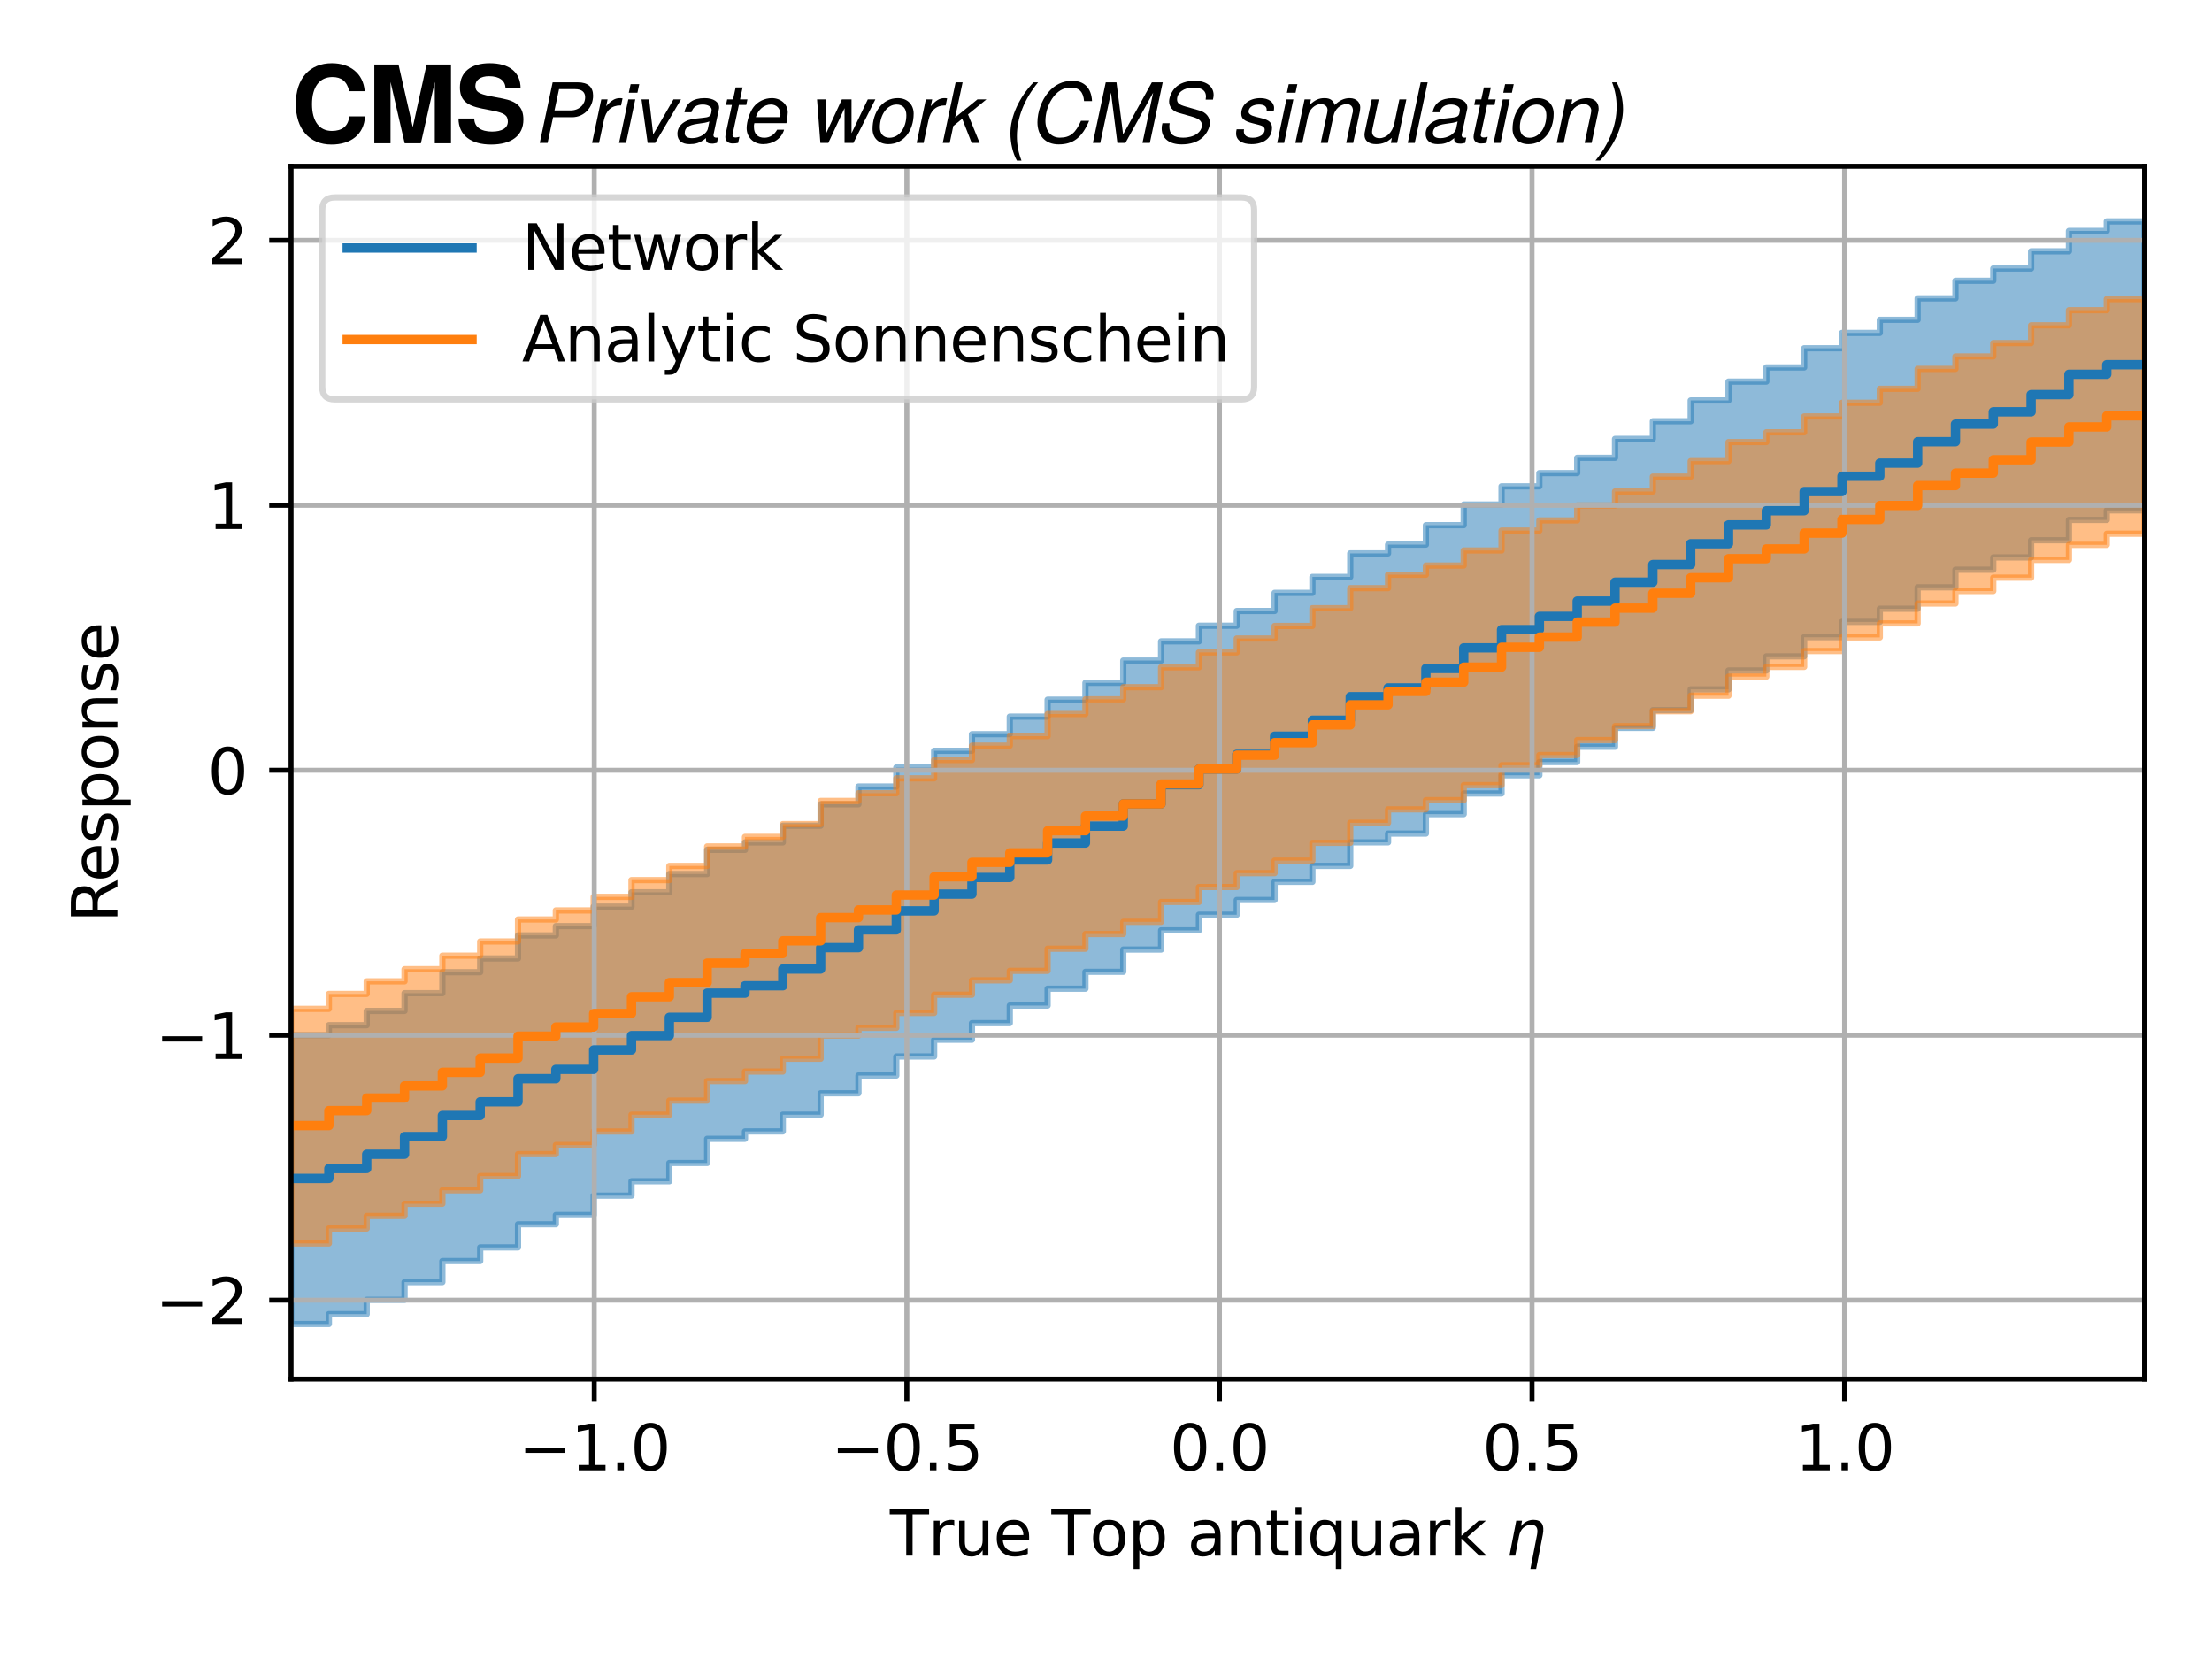 <?xml version="1.0" encoding="utf-8" standalone="no"?>
<!DOCTYPE svg PUBLIC "-//W3C//DTD SVG 1.1//EN"
  "http://www.w3.org/Graphics/SVG/1.1/DTD/svg11.dtd">
<svg xmlns:xlink="http://www.w3.org/1999/xlink" width="354.462pt" height="265.846pt" viewBox="0 0 354.462 265.846" xmlns="http://www.w3.org/2000/svg" version="1.1">
 <defs>
  <style type="text/css">*{stroke-linejoin: round; stroke-linecap: butt}</style>
 </defs>
 <g id="figure_1">
  <g id="patch_1">
   <path d="M 0 265.846 
L 354.462 265.846 
L 354.462 0 
L 0 0 
z
" style="fill: #ffffff"/>
  </g>
  <g id="axes_1">
   <g id="patch_2">
    <path d="M 46.64 221.006 
L 343.662 221.006 
L 343.662 26.64 
L 46.64 26.64 
z
" style="fill: #ffffff"/>
   </g>
   <g id="PolyCollection_1">
    <defs>
     <path id="mfde93b1f35" d="M 46.64 -99.978 
L 46.64 -53.675 
L 46.64 -53.675 
L 52.702 -53.675 
L 52.702 -55.263 
L 58.763 -55.263 
L 58.763 -57.551 
L 64.825 -57.551 
L 64.825 -60.391 
L 70.887 -60.391 
L 70.887 -63.762 
L 76.948 -63.762 
L 76.948 -65.958 
L 83.01 -65.958 
L 83.01 -69.658 
L 89.072 -69.658 
L 89.072 -71.146 
L 95.133 -71.146 
L 95.133 -74.26 
L 101.195 -74.26 
L 101.195 -76.561 
L 107.257 -76.561 
L 107.257 -79.489 
L 113.318 -79.489 
L 113.318 -83.363 
L 119.38 -83.363 
L 119.38 -84.549 
L 125.442 -84.549 
L 125.442 -87.23 
L 131.503 -87.23 
L 131.503 -90.659 
L 137.565 -90.659 
L 137.565 -93.504 
L 143.627 -93.504 
L 143.627 -96.552 
L 149.688 -96.552 
L 149.688 -99.235 
L 155.75 -99.235 
L 155.75 -101.899 
L 161.812 -101.899 
L 161.812 -104.709 
L 167.873 -104.709 
L 167.873 -107.417 
L 173.935 -107.417 
L 173.935 -110.123 
L 179.997 -110.123 
L 179.997 -113.692 
L 186.058 -113.692 
L 186.058 -116.767 
L 192.12 -116.767 
L 192.12 -119.271 
L 198.182 -119.271 
L 198.182 -121.633 
L 204.243 -121.633 
L 204.243 -124.538 
L 210.305 -124.538 
L 210.305 -127.096 
L 216.367 -127.096 
L 216.367 -130.863 
L 222.428 -130.863 
L 222.428 -132.271 
L 228.49 -132.271 
L 228.49 -135.386 
L 234.552 -135.386 
L 234.552 -138.694 
L 240.613 -138.694 
L 240.613 -141.612 
L 246.675 -141.612 
L 246.675 -143.734 
L 252.737 -143.734 
L 252.737 -146.186 
L 258.798 -146.186 
L 258.798 -149.215 
L 264.86 -149.215 
L 264.86 -152.042 
L 270.922 -152.042 
L 270.922 -155.377 
L 276.983 -155.377 
L 276.983 -158.399 
L 283.045 -158.399 
L 283.045 -160.666 
L 289.107 -160.666 
L 289.107 -163.737 
L 295.168 -163.737 
L 295.168 -166.193 
L 301.23 -166.193 
L 301.23 -168.298 
L 307.292 -168.298 
L 307.292 -171.731 
L 313.353 -171.731 
L 313.353 -174.55 
L 319.415 -174.55 
L 319.415 -176.524 
L 325.477 -176.524 
L 325.477 -179.275 
L 331.538 -179.275 
L 331.538 -182.534 
L 337.6 -182.534 
L 337.6 -184.068 
L 343.662 -184.068 
L 343.662 -230.371 
L 343.662 -230.371 
L 337.6 -230.371 
L 337.6 -228.837 
L 331.538 -228.837 
L 331.538 -225.578 
L 325.477 -225.578 
L 325.477 -222.826 
L 319.415 -222.826 
L 319.415 -220.853 
L 313.353 -220.853 
L 313.353 -218.033 
L 307.292 -218.033 
L 307.292 -214.601 
L 301.23 -214.601 
L 301.23 -212.496 
L 295.168 -212.496 
L 295.168 -210.04 
L 289.107 -210.04 
L 289.107 -206.969 
L 283.045 -206.969 
L 283.045 -204.702 
L 276.983 -204.702 
L 276.983 -201.68 
L 270.922 -201.68 
L 270.922 -198.345 
L 264.86 -198.345 
L 264.86 -195.518 
L 258.798 -195.518 
L 258.798 -192.489 
L 252.737 -192.489 
L 252.737 -190.037 
L 246.675 -190.037 
L 246.675 -187.915 
L 240.613 -187.915 
L 240.613 -184.997 
L 234.552 -184.997 
L 234.552 -181.689 
L 228.49 -181.689 
L 228.49 -178.574 
L 222.428 -178.574 
L 222.428 -177.166 
L 216.367 -177.166 
L 216.367 -173.398 
L 210.305 -173.398 
L 210.305 -170.841 
L 204.243 -170.841 
L 204.243 -167.936 
L 198.182 -167.936 
L 198.182 -165.574 
L 192.12 -165.574 
L 192.12 -163.07 
L 186.058 -163.07 
L 186.058 -159.995 
L 179.997 -159.995 
L 179.997 -156.426 
L 173.935 -156.426 
L 173.935 -153.72 
L 167.873 -153.72 
L 167.873 -151.012 
L 161.812 -151.012 
L 161.812 -148.202 
L 155.75 -148.202 
L 155.75 -145.538 
L 149.688 -145.538 
L 149.688 -142.855 
L 143.627 -142.855 
L 143.627 -139.807 
L 137.565 -139.807 
L 137.565 -136.962 
L 131.503 -136.962 
L 131.503 -133.533 
L 125.442 -133.533 
L 125.442 -130.852 
L 119.38 -130.852 
L 119.38 -129.666 
L 113.318 -129.666 
L 113.318 -125.792 
L 107.257 -125.792 
L 107.257 -122.864 
L 101.195 -122.864 
L 101.195 -120.563 
L 95.133 -120.563 
L 95.133 -117.449 
L 89.072 -117.449 
L 89.072 -115.961 
L 83.01 -115.961 
L 83.01 -112.261 
L 76.948 -112.261 
L 76.948 -110.065 
L 70.887 -110.065 
L 70.887 -106.694 
L 64.825 -106.694 
L 64.825 -103.853 
L 58.763 -103.853 
L 58.763 -101.566 
L 52.702 -101.566 
L 52.702 -99.978 
L 46.64 -99.978 
L 46.64 -99.978 
z
" style="stroke: #1f77b4; stroke-opacity: 0.5"/>
    </defs>
    <g clip-path="url(#pdfd4b2c648)">
     <use xlink:href="#mfde93b1f35" x="0" y="265.846" style="fill: #1f77b4; fill-opacity: 0.5; stroke: #1f77b4; stroke-opacity: 0.5"/>
    </g>
   </g>
   <g id="PolyCollection_2">
    <defs>
     <path id="m5689e97b3d" d="M 46.64 -104.185 
L 46.64 -66.589 
L 46.64 -66.589 
L 52.702 -66.589 
L 52.702 -68.982 
L 58.763 -68.982 
L 58.763 -70.999 
L 64.825 -70.999 
L 64.825 -72.945 
L 70.887 -72.945 
L 70.887 -75.115 
L 76.948 -75.115 
L 76.948 -77.393 
L 83.01 -77.393 
L 83.01 -80.912 
L 89.072 -80.912 
L 89.072 -82.367 
L 95.133 -82.367 
L 95.133 -84.537 
L 101.195 -84.537 
L 101.195 -87.224 
L 107.257 -87.224 
L 107.257 -89.49 
L 113.318 -89.49 
L 113.318 -92.612 
L 119.38 -92.612 
L 119.38 -94.139 
L 125.442 -94.139 
L 125.442 -96.192 
L 131.503 -96.192 
L 131.503 -99.908 
L 137.565 -99.908 
L 137.565 -101.139 
L 143.627 -101.139 
L 143.627 -103.526 
L 149.688 -103.526 
L 149.688 -106.452 
L 155.75 -106.452 
L 155.75 -108.76 
L 161.812 -108.76 
L 161.812 -110.281 
L 167.873 -110.281 
L 167.873 -113.827 
L 173.935 -113.827 
L 173.935 -116.181 
L 179.997 -116.181 
L 179.997 -118.131 
L 186.058 -118.131 
L 186.058 -121.316 
L 192.12 -121.316 
L 192.12 -123.707 
L 198.182 -123.707 
L 198.182 -125.932 
L 204.243 -125.932 
L 204.243 -127.941 
L 210.305 -127.941 
L 210.305 -130.786 
L 216.367 -130.786 
L 216.367 -133.998 
L 222.428 -133.998 
L 222.428 -136.151 
L 228.49 -136.151 
L 228.49 -137.622 
L 234.552 -137.622 
L 234.552 -140.036 
L 240.613 -140.036 
L 240.613 -143.222 
L 246.675 -143.222 
L 246.675 -144.856 
L 252.737 -144.856 
L 252.737 -147.256 
L 258.798 -147.256 
L 258.798 -149.492 
L 264.86 -149.492 
L 264.86 -151.877 
L 270.922 -151.877 
L 270.922 -154.361 
L 276.983 -154.361 
L 276.983 -157.418 
L 283.045 -157.418 
L 283.045 -158.98 
L 289.107 -158.98 
L 289.107 -161.523 
L 295.168 -161.523 
L 295.168 -163.705 
L 301.23 -163.705 
L 301.23 -165.95 
L 307.292 -165.95 
L 307.292 -169.136 
L 313.353 -169.136 
L 313.353 -171.133 
L 319.415 -171.133 
L 319.415 -173.276 
L 325.477 -173.276 
L 325.477 -176.123 
L 331.538 -176.123 
L 331.538 -178.537 
L 337.6 -178.537 
L 337.6 -180.318 
L 343.662 -180.318 
L 343.662 -217.914 
L 343.662 -217.914 
L 337.6 -217.914 
L 337.6 -216.134 
L 331.538 -216.134 
L 331.538 -213.719 
L 325.477 -213.719 
L 325.477 -210.873 
L 319.415 -210.873 
L 319.415 -208.73 
L 313.353 -208.73 
L 313.353 -206.732 
L 307.292 -206.732 
L 307.292 -203.546 
L 301.23 -203.546 
L 301.23 -201.302 
L 295.168 -201.302 
L 295.168 -199.119 
L 289.107 -199.119 
L 289.107 -196.577 
L 283.045 -196.577 
L 283.045 -195.015 
L 276.983 -195.015 
L 276.983 -191.958 
L 270.922 -191.958 
L 270.922 -189.474 
L 264.86 -189.474 
L 264.86 -187.089 
L 258.798 -187.089 
L 258.798 -184.853 
L 252.737 -184.853 
L 252.737 -182.453 
L 246.675 -182.453 
L 246.675 -180.819 
L 240.613 -180.819 
L 240.613 -177.632 
L 234.552 -177.632 
L 234.552 -175.218 
L 228.49 -175.218 
L 228.49 -173.748 
L 222.428 -173.748 
L 222.428 -171.595 
L 216.367 -171.595 
L 216.367 -168.383 
L 210.305 -168.383 
L 210.305 -165.538 
L 204.243 -165.538 
L 204.243 -163.529 
L 198.182 -163.529 
L 198.182 -161.304 
L 192.12 -161.304 
L 192.12 -158.912 
L 186.058 -158.912 
L 186.058 -155.727 
L 179.997 -155.727 
L 179.997 -153.777 
L 173.935 -153.777 
L 173.935 -151.424 
L 167.873 -151.424 
L 167.873 -147.878 
L 161.812 -147.878 
L 161.812 -146.357 
L 155.75 -146.357 
L 155.75 -144.049 
L 149.688 -144.049 
L 149.688 -141.123 
L 143.627 -141.123 
L 143.627 -138.736 
L 137.565 -138.736 
L 137.565 -137.505 
L 131.503 -137.505 
L 131.503 -133.789 
L 125.442 -133.789 
L 125.442 -131.736 
L 119.38 -131.736 
L 119.38 -130.209 
L 113.318 -130.209 
L 113.318 -127.087 
L 107.257 -127.087 
L 107.257 -124.82 
L 101.195 -124.82 
L 101.195 -122.134 
L 95.133 -122.134 
L 95.133 -119.963 
L 89.072 -119.963 
L 89.072 -118.509 
L 83.01 -118.509 
L 83.01 -114.989 
L 76.948 -114.989 
L 76.948 -112.712 
L 70.887 -112.712 
L 70.887 -110.542 
L 64.825 -110.542 
L 64.825 -108.596 
L 58.763 -108.596 
L 58.763 -106.578 
L 52.702 -106.578 
L 52.702 -104.185 
L 46.64 -104.185 
L 46.64 -104.185 
z
" style="stroke: #ff7f0e; stroke-opacity: 0.5"/>
    </defs>
    <g clip-path="url(#pdfd4b2c648)">
     <use xlink:href="#m5689e97b3d" x="0" y="265.846" style="fill: #ff7f0e; fill-opacity: 0.5; stroke: #ff7f0e; stroke-opacity: 0.5"/>
    </g>
   </g>
   <g id="matplotlib.axis_1">
    <g id="xtick_1">
     <g id="line2d_1">
      <path d="M 95.225 221.006 
L 95.225 26.64 
" clip-path="url(#pdfd4b2c648)" style="fill: none; stroke: #b0b0b0; stroke-width: 0.8; stroke-linecap: square"/>
     </g>
     <g id="line2d_2">
      <defs>
       <path id="m7a72ce4939" d="M 0 0 
L 0 3.5 
" style="stroke: #000000; stroke-width: 0.8"/>
      </defs>
      <g>
       <use xlink:href="#m7a72ce4939" x="95.225" y="221.006" style="stroke: #000000; stroke-width: 0.8"/>
      </g>
     </g>
     <g id="text_1">
      <!-- −1.0 -->
      <g transform="translate(83.084 235.605) scale(0.1 -0.1)">
       <defs>
        <path id="DejaVuSans-2212" d="M 678 2272 
L 4684 2272 
L 4684 1741 
L 678 1741 
L 678 2272 
z
" transform="scale(0.016)"/>
        <path id="DejaVuSans-31" d="M 794 531 
L 1825 531 
L 1825 4091 
L 703 3866 
L 703 4441 
L 1819 4666 
L 2450 4666 
L 2450 531 
L 3481 531 
L 3481 0 
L 794 0 
L 794 531 
z
" transform="scale(0.016)"/>
        <path id="DejaVuSans-2e" d="M 684 794 
L 1344 794 
L 1344 0 
L 684 0 
L 684 794 
z
" transform="scale(0.016)"/>
        <path id="DejaVuSans-30" d="M 2034 4250 
Q 1547 4250 1301 3770 
Q 1056 3291 1056 2328 
Q 1056 1369 1301 889 
Q 1547 409 2034 409 
Q 2525 409 2770 889 
Q 3016 1369 3016 2328 
Q 3016 3291 2770 3770 
Q 2525 4250 2034 4250 
z
M 2034 4750 
Q 2819 4750 3233 4129 
Q 3647 3509 3647 2328 
Q 3647 1150 3233 529 
Q 2819 -91 2034 -91 
Q 1250 -91 836 529 
Q 422 1150 422 2328 
Q 422 3509 836 4129 
Q 1250 4750 2034 4750 
z
" transform="scale(0.016)"/>
       </defs>
       <use xlink:href="#DejaVuSans-2212"/>
       <use xlink:href="#DejaVuSans-31" x="83.789"/>
       <use xlink:href="#DejaVuSans-2e" x="147.412"/>
       <use xlink:href="#DejaVuSans-30" x="179.199"/>
      </g>
     </g>
    </g>
    <g id="xtick_2">
     <g id="line2d_3">
      <path d="M 145.316 221.006 
L 145.316 26.64 
" clip-path="url(#pdfd4b2c648)" style="fill: none; stroke: #b0b0b0; stroke-width: 0.8; stroke-linecap: square"/>
     </g>
     <g id="line2d_4">
      <g>
       <use xlink:href="#m7a72ce4939" x="145.316" y="221.006" style="stroke: #000000; stroke-width: 0.8"/>
      </g>
     </g>
     <g id="text_2">
      <!-- −0.5 -->
      <g transform="translate(133.175 235.605) scale(0.1 -0.1)">
       <defs>
        <path id="DejaVuSans-35" d="M 691 4666 
L 3169 4666 
L 3169 4134 
L 1269 4134 
L 1269 2991 
Q 1406 3038 1543 3061 
Q 1681 3084 1819 3084 
Q 2600 3084 3056 2656 
Q 3513 2228 3513 1497 
Q 3513 744 3044 326 
Q 2575 -91 1722 -91 
Q 1428 -91 1123 -41 
Q 819 9 494 109 
L 494 744 
Q 775 591 1075 516 
Q 1375 441 1709 441 
Q 2250 441 2565 725 
Q 2881 1009 2881 1497 
Q 2881 1984 2565 2268 
Q 2250 2553 1709 2553 
Q 1456 2553 1204 2497 
Q 953 2441 691 2322 
L 691 4666 
z
" transform="scale(0.016)"/>
       </defs>
       <use xlink:href="#DejaVuSans-2212"/>
       <use xlink:href="#DejaVuSans-30" x="83.789"/>
       <use xlink:href="#DejaVuSans-2e" x="147.412"/>
       <use xlink:href="#DejaVuSans-35" x="179.199"/>
      </g>
     </g>
    </g>
    <g id="xtick_3">
     <g id="line2d_5">
      <path d="M 195.407 221.006 
L 195.407 26.64 
" clip-path="url(#pdfd4b2c648)" style="fill: none; stroke: #b0b0b0; stroke-width: 0.8; stroke-linecap: square"/>
     </g>
     <g id="line2d_6">
      <g>
       <use xlink:href="#m7a72ce4939" x="195.407" y="221.006" style="stroke: #000000; stroke-width: 0.8"/>
      </g>
     </g>
     <g id="text_3">
      <!-- 0.0 -->
      <g transform="translate(187.455 235.605) scale(0.1 -0.1)">
       <use xlink:href="#DejaVuSans-30"/>
       <use xlink:href="#DejaVuSans-2e" x="63.623"/>
       <use xlink:href="#DejaVuSans-30" x="95.41"/>
      </g>
     </g>
    </g>
    <g id="xtick_4">
     <g id="line2d_7">
      <path d="M 245.498 221.006 
L 245.498 26.64 
" clip-path="url(#pdfd4b2c648)" style="fill: none; stroke: #b0b0b0; stroke-width: 0.8; stroke-linecap: square"/>
     </g>
     <g id="line2d_8">
      <g>
       <use xlink:href="#m7a72ce4939" x="245.498" y="221.006" style="stroke: #000000; stroke-width: 0.8"/>
      </g>
     </g>
     <g id="text_4">
      <!-- 0.5 -->
      <g transform="translate(237.546 235.605) scale(0.1 -0.1)">
       <use xlink:href="#DejaVuSans-30"/>
       <use xlink:href="#DejaVuSans-2e" x="63.623"/>
       <use xlink:href="#DejaVuSans-35" x="95.41"/>
      </g>
     </g>
    </g>
    <g id="xtick_5">
     <g id="line2d_9">
      <path d="M 295.589 221.006 
L 295.589 26.64 
" clip-path="url(#pdfd4b2c648)" style="fill: none; stroke: #b0b0b0; stroke-width: 0.8; stroke-linecap: square"/>
     </g>
     <g id="line2d_10">
      <g>
       <use xlink:href="#m7a72ce4939" x="295.589" y="221.006" style="stroke: #000000; stroke-width: 0.8"/>
      </g>
     </g>
     <g id="text_5">
      <!-- 1.0 -->
      <g transform="translate(287.637 235.605) scale(0.1 -0.1)">
       <use xlink:href="#DejaVuSans-31"/>
       <use xlink:href="#DejaVuSans-2e" x="63.623"/>
       <use xlink:href="#DejaVuSans-30" x="95.41"/>
      </g>
     </g>
    </g>
    <g id="text_6">
     <!-- True Top antiquark $\eta$ -->
     <g transform="translate(142.601 249.284) scale(0.1 -0.1)">
      <defs>
       <path id="DejaVuSans-54" d="M -19 4666 
L 3928 4666 
L 3928 4134 
L 2272 4134 
L 2272 0 
L 1638 0 
L 1638 4134 
L -19 4134 
L -19 4666 
z
" transform="scale(0.016)"/>
       <path id="DejaVuSans-72" d="M 2631 2963 
Q 2534 3019 2420 3045 
Q 2306 3072 2169 3072 
Q 1681 3072 1420 2755 
Q 1159 2438 1159 1844 
L 1159 0 
L 581 0 
L 581 3500 
L 1159 3500 
L 1159 2956 
Q 1341 3275 1631 3429 
Q 1922 3584 2338 3584 
Q 2397 3584 2469 3576 
Q 2541 3569 2628 3553 
L 2631 2963 
z
" transform="scale(0.016)"/>
       <path id="DejaVuSans-75" d="M 544 1381 
L 544 3500 
L 1119 3500 
L 1119 1403 
Q 1119 906 1312 657 
Q 1506 409 1894 409 
Q 2359 409 2629 706 
Q 2900 1003 2900 1516 
L 2900 3500 
L 3475 3500 
L 3475 0 
L 2900 0 
L 2900 538 
Q 2691 219 2414 64 
Q 2138 -91 1772 -91 
Q 1169 -91 856 284 
Q 544 659 544 1381 
z
M 1991 3584 
L 1991 3584 
z
" transform="scale(0.016)"/>
       <path id="DejaVuSans-65" d="M 3597 1894 
L 3597 1613 
L 953 1613 
Q 991 1019 1311 708 
Q 1631 397 2203 397 
Q 2534 397 2845 478 
Q 3156 559 3463 722 
L 3463 178 
Q 3153 47 2828 -22 
Q 2503 -91 2169 -91 
Q 1331 -91 842 396 
Q 353 884 353 1716 
Q 353 2575 817 3079 
Q 1281 3584 2069 3584 
Q 2775 3584 3186 3129 
Q 3597 2675 3597 1894 
z
M 3022 2063 
Q 3016 2534 2758 2815 
Q 2500 3097 2075 3097 
Q 1594 3097 1305 2825 
Q 1016 2553 972 2059 
L 3022 2063 
z
" transform="scale(0.016)"/>
       <path id="DejaVuSans-20" transform="scale(0.016)"/>
       <path id="DejaVuSans-6f" d="M 1959 3097 
Q 1497 3097 1228 2736 
Q 959 2375 959 1747 
Q 959 1119 1226 758 
Q 1494 397 1959 397 
Q 2419 397 2687 759 
Q 2956 1122 2956 1747 
Q 2956 2369 2687 2733 
Q 2419 3097 1959 3097 
z
M 1959 3584 
Q 2709 3584 3137 3096 
Q 3566 2609 3566 1747 
Q 3566 888 3137 398 
Q 2709 -91 1959 -91 
Q 1206 -91 779 398 
Q 353 888 353 1747 
Q 353 2609 779 3096 
Q 1206 3584 1959 3584 
z
" transform="scale(0.016)"/>
       <path id="DejaVuSans-70" d="M 1159 525 
L 1159 -1331 
L 581 -1331 
L 581 3500 
L 1159 3500 
L 1159 2969 
Q 1341 3281 1617 3432 
Q 1894 3584 2278 3584 
Q 2916 3584 3314 3078 
Q 3713 2572 3713 1747 
Q 3713 922 3314 415 
Q 2916 -91 2278 -91 
Q 1894 -91 1617 61 
Q 1341 213 1159 525 
z
M 3116 1747 
Q 3116 2381 2855 2742 
Q 2594 3103 2138 3103 
Q 1681 3103 1420 2742 
Q 1159 2381 1159 1747 
Q 1159 1113 1420 752 
Q 1681 391 2138 391 
Q 2594 391 2855 752 
Q 3116 1113 3116 1747 
z
" transform="scale(0.016)"/>
       <path id="DejaVuSans-61" d="M 2194 1759 
Q 1497 1759 1228 1600 
Q 959 1441 959 1056 
Q 959 750 1161 570 
Q 1363 391 1709 391 
Q 2188 391 2477 730 
Q 2766 1069 2766 1631 
L 2766 1759 
L 2194 1759 
z
M 3341 1997 
L 3341 0 
L 2766 0 
L 2766 531 
Q 2569 213 2275 61 
Q 1981 -91 1556 -91 
Q 1019 -91 701 211 
Q 384 513 384 1019 
Q 384 1609 779 1909 
Q 1175 2209 1959 2209 
L 2766 2209 
L 2766 2266 
Q 2766 2663 2505 2880 
Q 2244 3097 1772 3097 
Q 1472 3097 1187 3025 
Q 903 2953 641 2809 
L 641 3341 
Q 956 3463 1253 3523 
Q 1550 3584 1831 3584 
Q 2591 3584 2966 3190 
Q 3341 2797 3341 1997 
z
" transform="scale(0.016)"/>
       <path id="DejaVuSans-6e" d="M 3513 2113 
L 3513 0 
L 2938 0 
L 2938 2094 
Q 2938 2591 2744 2837 
Q 2550 3084 2163 3084 
Q 1697 3084 1428 2787 
Q 1159 2491 1159 1978 
L 1159 0 
L 581 0 
L 581 3500 
L 1159 3500 
L 1159 2956 
Q 1366 3272 1645 3428 
Q 1925 3584 2291 3584 
Q 2894 3584 3203 3211 
Q 3513 2838 3513 2113 
z
" transform="scale(0.016)"/>
       <path id="DejaVuSans-74" d="M 1172 4494 
L 1172 3500 
L 2356 3500 
L 2356 3053 
L 1172 3053 
L 1172 1153 
Q 1172 725 1289 603 
Q 1406 481 1766 481 
L 2356 481 
L 2356 0 
L 1766 0 
Q 1100 0 847 248 
Q 594 497 594 1153 
L 594 3053 
L 172 3053 
L 172 3500 
L 594 3500 
L 594 4494 
L 1172 4494 
z
" transform="scale(0.016)"/>
       <path id="DejaVuSans-69" d="M 603 3500 
L 1178 3500 
L 1178 0 
L 603 0 
L 603 3500 
z
M 603 4863 
L 1178 4863 
L 1178 4134 
L 603 4134 
L 603 4863 
z
" transform="scale(0.016)"/>
       <path id="DejaVuSans-71" d="M 947 1747 
Q 947 1113 1208 752 
Q 1469 391 1925 391 
Q 2381 391 2643 752 
Q 2906 1113 2906 1747 
Q 2906 2381 2643 2742 
Q 2381 3103 1925 3103 
Q 1469 3103 1208 2742 
Q 947 2381 947 1747 
z
M 2906 525 
Q 2725 213 2448 61 
Q 2172 -91 1784 -91 
Q 1150 -91 751 415 
Q 353 922 353 1747 
Q 353 2572 751 3078 
Q 1150 3584 1784 3584 
Q 2172 3584 2448 3432 
Q 2725 3281 2906 2969 
L 2906 3500 
L 3481 3500 
L 3481 -1331 
L 2906 -1331 
L 2906 525 
z
" transform="scale(0.016)"/>
       <path id="DejaVuSans-6b" d="M 581 4863 
L 1159 4863 
L 1159 1991 
L 2875 3500 
L 3609 3500 
L 1753 1863 
L 3688 0 
L 2938 0 
L 1159 1709 
L 1159 0 
L 581 0 
L 581 4863 
z
" transform="scale(0.016)"/>
       <path id="DejaVuSans-Oblique-3b7" d="M 3703 2113 
L 3034 -1331 
L 2459 -1331 
L 3125 2094 
Q 3222 2591 3075 2838 
Q 2931 3084 2544 3084 
Q 2078 3084 1750 2788 
Q 1425 2491 1325 1978 
L 941 0 
L 363 0 
L 1044 3500 
L 1622 3500 
L 1516 2956 
Q 1781 3272 2094 3428 
Q 2403 3584 2769 3584 
Q 3372 3584 3609 3213 
Q 3844 2838 3703 2113 
z
" transform="scale(0.016)"/>
      </defs>
      <use xlink:href="#DejaVuSans-54" transform="translate(0 0.016)"/>
      <use xlink:href="#DejaVuSans-72" transform="translate(61.084 0.016)"/>
      <use xlink:href="#DejaVuSans-75" transform="translate(102.197 0.016)"/>
      <use xlink:href="#DejaVuSans-65" transform="translate(165.576 0.016)"/>
      <use xlink:href="#DejaVuSans-20" transform="translate(227.1 0.016)"/>
      <use xlink:href="#DejaVuSans-54" transform="translate(258.887 0.016)"/>
      <use xlink:href="#DejaVuSans-6f" transform="translate(319.971 0.016)"/>
      <use xlink:href="#DejaVuSans-70" transform="translate(381.152 0.016)"/>
      <use xlink:href="#DejaVuSans-20" transform="translate(444.629 0.016)"/>
      <use xlink:href="#DejaVuSans-61" transform="translate(476.416 0.016)"/>
      <use xlink:href="#DejaVuSans-6e" transform="translate(537.695 0.016)"/>
      <use xlink:href="#DejaVuSans-74" transform="translate(601.074 0.016)"/>
      <use xlink:href="#DejaVuSans-69" transform="translate(640.283 0.016)"/>
      <use xlink:href="#DejaVuSans-71" transform="translate(668.066 0.016)"/>
      <use xlink:href="#DejaVuSans-75" transform="translate(731.543 0.016)"/>
      <use xlink:href="#DejaVuSans-61" transform="translate(794.922 0.016)"/>
      <use xlink:href="#DejaVuSans-72" transform="translate(856.201 0.016)"/>
      <use xlink:href="#DejaVuSans-6b" transform="translate(897.314 0.016)"/>
      <use xlink:href="#DejaVuSans-20" transform="translate(955.225 0.016)"/>
      <use xlink:href="#DejaVuSans-Oblique-3b7" transform="translate(987.012 0.016)"/>
     </g>
    </g>
   </g>
   <g id="matplotlib.axis_2">
    <g id="ytick_1">
     <g id="line2d_11">
      <path d="M 46.64 208.347 
L 343.662 208.347 
" clip-path="url(#pdfd4b2c648)" style="fill: none; stroke: #b0b0b0; stroke-width: 0.8; stroke-linecap: square"/>
     </g>
     <g id="line2d_12">
      <defs>
       <path id="m35ac4df41e" d="M 0 0 
L -3.5 0 
" style="stroke: #000000; stroke-width: 0.8"/>
      </defs>
      <g>
       <use xlink:href="#m35ac4df41e" x="46.64" y="208.347" style="stroke: #000000; stroke-width: 0.8"/>
      </g>
     </g>
     <g id="text_7">
      <!-- −2 -->
      <g transform="translate(24.898 212.146) scale(0.1 -0.1)">
       <defs>
        <path id="DejaVuSans-32" d="M 1228 531 
L 3431 531 
L 3431 0 
L 469 0 
L 469 531 
Q 828 903 1448 1529 
Q 2069 2156 2228 2338 
Q 2531 2678 2651 2914 
Q 2772 3150 2772 3378 
Q 2772 3750 2511 3984 
Q 2250 4219 1831 4219 
Q 1534 4219 1204 4116 
Q 875 4013 500 3803 
L 500 4441 
Q 881 4594 1212 4672 
Q 1544 4750 1819 4750 
Q 2544 4750 2975 4387 
Q 3406 4025 3406 3419 
Q 3406 3131 3298 2873 
Q 3191 2616 2906 2266 
Q 2828 2175 2409 1742 
Q 1991 1309 1228 531 
z
" transform="scale(0.016)"/>
       </defs>
       <use xlink:href="#DejaVuSans-2212"/>
       <use xlink:href="#DejaVuSans-32" x="83.789"/>
      </g>
     </g>
    </g>
    <g id="ytick_2">
     <g id="line2d_13">
      <path d="M 46.64 165.887 
L 343.662 165.887 
" clip-path="url(#pdfd4b2c648)" style="fill: none; stroke: #b0b0b0; stroke-width: 0.8; stroke-linecap: square"/>
     </g>
     <g id="line2d_14">
      <g>
       <use xlink:href="#m35ac4df41e" x="46.64" y="165.887" style="stroke: #000000; stroke-width: 0.8"/>
      </g>
     </g>
     <g id="text_8">
      <!-- −1 -->
      <g transform="translate(24.898 169.687) scale(0.1 -0.1)">
       <use xlink:href="#DejaVuSans-2212"/>
       <use xlink:href="#DejaVuSans-31" x="83.789"/>
      </g>
     </g>
    </g>
    <g id="ytick_3">
     <g id="line2d_15">
      <path d="M 46.64 123.428 
L 343.662 123.428 
" clip-path="url(#pdfd4b2c648)" style="fill: none; stroke: #b0b0b0; stroke-width: 0.8; stroke-linecap: square"/>
     </g>
     <g id="line2d_16">
      <g>
       <use xlink:href="#m35ac4df41e" x="46.64" y="123.428" style="stroke: #000000; stroke-width: 0.8"/>
      </g>
     </g>
     <g id="text_9">
      <!-- 0 -->
      <g transform="translate(33.278 127.227) scale(0.1 -0.1)">
       <use xlink:href="#DejaVuSans-30"/>
      </g>
     </g>
    </g>
    <g id="ytick_4">
     <g id="line2d_17">
      <path d="M 46.64 80.968 
L 343.662 80.968 
" clip-path="url(#pdfd4b2c648)" style="fill: none; stroke: #b0b0b0; stroke-width: 0.8; stroke-linecap: square"/>
     </g>
     <g id="line2d_18">
      <g>
       <use xlink:href="#m35ac4df41e" x="46.64" y="80.968" style="stroke: #000000; stroke-width: 0.8"/>
      </g>
     </g>
     <g id="text_10">
      <!-- 1 -->
      <g transform="translate(33.278 84.767) scale(0.1 -0.1)">
       <use xlink:href="#DejaVuSans-31"/>
      </g>
     </g>
    </g>
    <g id="ytick_5">
     <g id="line2d_19">
      <path d="M 46.64 38.508 
L 343.662 38.508 
" clip-path="url(#pdfd4b2c648)" style="fill: none; stroke: #b0b0b0; stroke-width: 0.8; stroke-linecap: square"/>
     </g>
     <g id="line2d_20">
      <g>
       <use xlink:href="#m35ac4df41e" x="46.64" y="38.508" style="stroke: #000000; stroke-width: 0.8"/>
      </g>
     </g>
     <g id="text_11">
      <!-- 2 -->
      <g transform="translate(33.278 42.308) scale(0.1 -0.1)">
       <use xlink:href="#DejaVuSans-32"/>
      </g>
     </g>
    </g>
    <g id="text_12">
     <!-- Response -->
     <g transform="translate(18.818 147.837) rotate(-90) scale(0.1 -0.1)">
      <defs>
       <path id="DejaVuSans-52" d="M 2841 2188 
Q 3044 2119 3236 1894 
Q 3428 1669 3622 1275 
L 4263 0 
L 3584 0 
L 2988 1197 
Q 2756 1666 2539 1819 
Q 2322 1972 1947 1972 
L 1259 1972 
L 1259 0 
L 628 0 
L 628 4666 
L 2053 4666 
Q 2853 4666 3247 4331 
Q 3641 3997 3641 3322 
Q 3641 2881 3436 2590 
Q 3231 2300 2841 2188 
z
M 1259 4147 
L 1259 2491 
L 2053 2491 
Q 2509 2491 2742 2702 
Q 2975 2913 2975 3322 
Q 2975 3731 2742 3939 
Q 2509 4147 2053 4147 
L 1259 4147 
z
" transform="scale(0.016)"/>
       <path id="DejaVuSans-73" d="M 2834 3397 
L 2834 2853 
Q 2591 2978 2328 3040 
Q 2066 3103 1784 3103 
Q 1356 3103 1142 2972 
Q 928 2841 928 2578 
Q 928 2378 1081 2264 
Q 1234 2150 1697 2047 
L 1894 2003 
Q 2506 1872 2764 1633 
Q 3022 1394 3022 966 
Q 3022 478 2636 193 
Q 2250 -91 1575 -91 
Q 1294 -91 989 -36 
Q 684 19 347 128 
L 347 722 
Q 666 556 975 473 
Q 1284 391 1588 391 
Q 1994 391 2212 530 
Q 2431 669 2431 922 
Q 2431 1156 2273 1281 
Q 2116 1406 1581 1522 
L 1381 1569 
Q 847 1681 609 1914 
Q 372 2147 372 2553 
Q 372 3047 722 3315 
Q 1072 3584 1716 3584 
Q 2034 3584 2315 3537 
Q 2597 3491 2834 3397 
z
" transform="scale(0.016)"/>
      </defs>
      <use xlink:href="#DejaVuSans-52"/>
      <use xlink:href="#DejaVuSans-65" x="64.982"/>
      <use xlink:href="#DejaVuSans-73" x="126.506"/>
      <use xlink:href="#DejaVuSans-70" x="178.605"/>
      <use xlink:href="#DejaVuSans-6f" x="242.082"/>
      <use xlink:href="#DejaVuSans-6e" x="303.264"/>
      <use xlink:href="#DejaVuSans-73" x="366.643"/>
      <use xlink:href="#DejaVuSans-65" x="418.742"/>
     </g>
    </g>
   </g>
   <g id="line2d_21">
    <path d="M 46.64 188.833 
L 46.64 188.833 
L 52.702 188.833 
L 52.702 187.245 
L 58.763 187.245 
L 58.763 184.957 
L 64.825 184.957 
L 64.825 182.117 
L 70.887 182.117 
L 70.887 178.746 
L 76.948 178.746 
L 76.948 176.549 
L 83.01 176.549 
L 83.01 172.85 
L 89.072 172.85 
L 89.072 171.361 
L 95.133 171.361 
L 95.133 168.248 
L 101.195 168.248 
L 101.195 165.946 
L 107.257 165.946 
L 107.257 163.019 
L 113.318 163.019 
L 113.318 159.145 
L 119.38 159.145 
L 119.38 157.959 
L 125.442 157.959 
L 125.442 155.278 
L 131.503 155.278 
L 131.503 151.849 
L 137.565 151.849 
L 137.565 149.003 
L 143.627 149.003 
L 143.627 145.955 
L 149.688 145.955 
L 149.688 143.273 
L 155.75 143.273 
L 155.75 140.609 
L 161.812 140.609 
L 161.812 137.799 
L 167.873 137.799 
L 167.873 135.09 
L 173.935 135.09 
L 173.935 132.385 
L 179.997 132.385 
L 179.997 128.815 
L 186.058 128.815 
L 186.058 125.741 
L 192.12 125.741 
L 192.12 123.237 
L 198.182 123.237 
L 198.182 120.875 
L 204.243 120.875 
L 204.243 117.97 
L 210.305 117.97 
L 210.305 115.412 
L 216.367 115.412 
L 216.367 111.644 
L 222.428 111.644 
L 222.428 110.236 
L 228.49 110.236 
L 228.49 107.122 
L 234.552 107.122 
L 234.552 103.814 
L 240.613 103.814 
L 240.613 100.896 
L 246.675 100.896 
L 246.675 98.774 
L 252.737 98.774 
L 252.737 96.321 
L 258.798 96.321 
L 258.798 93.292 
L 264.86 93.292 
L 264.86 90.466 
L 270.922 90.466 
L 270.922 87.131 
L 276.983 87.131 
L 276.983 84.109 
L 283.045 84.109 
L 283.045 81.841 
L 289.107 81.841 
L 289.107 78.771 
L 295.168 78.771 
L 295.168 76.314 
L 301.23 76.314 
L 301.23 74.21 
L 307.292 74.21 
L 307.292 70.777 
L 313.353 70.777 
L 313.353 67.958 
L 319.415 67.958 
L 319.415 65.984 
L 325.477 65.984 
L 325.477 63.233 
L 331.538 63.233 
L 331.538 59.974 
L 337.6 59.974 
L 337.6 58.439 
L 343.662 58.439 
" clip-path="url(#pdfd4b2c648)" style="fill: none; stroke: #1f77b4; stroke-width: 1.5; stroke-linecap: square"/>
   </g>
   <g id="line2d_22">
    <path d="M 46.64 180.357 
L 46.64 180.357 
L 52.702 180.357 
L 52.702 177.963 
L 58.763 177.963 
L 58.763 175.946 
L 64.825 175.946 
L 64.825 174 
L 70.887 174 
L 70.887 171.83 
L 76.948 171.83 
L 76.948 169.552 
L 83.01 169.552 
L 83.01 166.033 
L 89.072 166.033 
L 89.072 164.578 
L 95.133 164.578 
L 95.133 162.408 
L 101.195 162.408 
L 101.195 159.721 
L 107.257 159.721 
L 107.257 157.455 
L 113.318 157.455 
L 113.318 154.333 
L 119.38 154.333 
L 119.38 152.806 
L 125.442 152.806 
L 125.442 150.753 
L 131.503 150.753 
L 131.503 147.037 
L 137.565 147.037 
L 137.565 145.806 
L 143.627 145.806 
L 143.627 143.419 
L 149.688 143.419 
L 149.688 140.493 
L 155.75 140.493 
L 155.75 138.185 
L 161.812 138.185 
L 161.812 136.664 
L 167.873 136.664 
L 167.873 133.118 
L 173.935 133.118 
L 173.935 130.765 
L 179.997 130.765 
L 179.997 128.815 
L 186.058 128.815 
L 186.058 125.63 
L 192.12 125.63 
L 192.12 123.238 
L 198.182 123.238 
L 198.182 121.013 
L 204.243 121.013 
L 204.243 119.004 
L 210.305 119.004 
L 210.305 116.159 
L 216.367 116.159 
L 216.367 112.947 
L 222.428 112.947 
L 222.428 110.794 
L 228.49 110.794 
L 228.49 109.324 
L 234.552 109.324 
L 234.552 106.909 
L 240.613 106.909 
L 240.613 103.723 
L 246.675 103.723 
L 246.675 102.089 
L 252.737 102.089 
L 252.737 99.689 
L 258.798 99.689 
L 258.798 97.453 
L 264.86 97.453 
L 264.86 95.068 
L 270.922 95.068 
L 270.922 92.584 
L 276.983 92.584 
L 276.983 89.527 
L 283.045 89.527 
L 283.045 87.965 
L 289.107 87.965 
L 289.107 85.423 
L 295.168 85.423 
L 295.168 83.24 
L 301.23 83.24 
L 301.23 80.996 
L 307.292 80.996 
L 307.292 77.81 
L 313.353 77.81 
L 313.353 75.812 
L 319.415 75.812 
L 319.415 73.669 
L 325.477 73.669 
L 325.477 70.823 
L 331.538 70.823 
L 331.538 68.408 
L 337.6 68.408 
L 337.6 66.628 
L 343.662 66.628 
" clip-path="url(#pdfd4b2c648)" style="fill: none; stroke: #ff7f0e; stroke-width: 1.5; stroke-linecap: square"/>
   </g>
   <g id="patch_3">
    <path d="M 46.64 221.006 
L 46.64 26.64 
" style="fill: none; stroke: #000000; stroke-width: 0.8; stroke-linejoin: miter; stroke-linecap: square"/>
   </g>
   <g id="patch_4">
    <path d="M 343.662 221.006 
L 343.662 26.64 
" style="fill: none; stroke: #000000; stroke-width: 0.8; stroke-linejoin: miter; stroke-linecap: square"/>
   </g>
   <g id="patch_5">
    <path d="M 46.64 221.006 
L 343.662 221.006 
" style="fill: none; stroke: #000000; stroke-width: 0.8; stroke-linejoin: miter; stroke-linecap: square"/>
   </g>
   <g id="patch_6">
    <path d="M 46.64 26.64 
L 343.662 26.64 
" style="fill: none; stroke: #000000; stroke-width: 0.8; stroke-linejoin: miter; stroke-linecap: square"/>
   </g>
   <g id="text_13">
    <!-- CMS -->
    <g transform="translate(46.64 22.956) scale(0.169 -0.169)">
     <defs>
      <path id="TeXGyreHeros-Bold-43" d="M 4384 1594 
L 3450 1594 
C 3392 998 3014 730 2419 730 
C 1677 730 1242 1299 1242 2317 
C 1242 3347 1696 3923 2451 3923 
C 2970 3923 3309 3686 3450 3085 
L 4365 3085 
C 4282 4160 3469 4742 2419 4742 
C 1101 4742 282 3840 282 2330 
C 282 832 1094 -77 2394 -77 
C 3552 -77 4326 525 4384 1594 
z
" transform="scale(0.016)"/>
      <path id="TeXGyreHeros-Bold-4d" d="M 4966 0 
L 4966 4666 
L 3520 4666 
L 2701 954 
L 1856 4666 
L 422 4666 
L 422 0 
L 1382 0 
L 1382 3635 
L 2221 0 
L 3181 0 
L 4006 3635 
L 4006 0 
L 4966 0 
z
" transform="scale(0.016)"/>
      <path id="TeXGyreHeros-Bold-53" d="M 4051 1402 
C 4051 2138 3680 2483 2816 2650 
L 2086 2790 
C 1402 2925 1203 3059 1203 3398 
C 1203 3750 1517 3974 2010 3974 
C 2618 3974 2989 3718 2989 3245 
L 3885 3245 
C 3885 4230 3194 4742 2054 4742 
C 934 4742 288 4218 288 3309 
C 288 2579 653 2240 1600 2054 
L 2253 1926 
C 2893 1798 3130 1664 3130 1286 
C 3130 896 2771 691 2189 691 
C 1536 691 1139 966 1139 1466 
L 205 1466 
C 205 467 947 -77 2138 -77 
C 3341 -77 4051 454 4051 1402 
z
" transform="scale(0.016)"/>
     </defs>
     <use xlink:href="#TeXGyreHeros-Bold-43"/>
     <use xlink:href="#TeXGyreHeros-Bold-4d" x="72.2"/>
     <use xlink:href="#TeXGyreHeros-Bold-53" x="155.5"/>
    </g>
   </g>
   <g id="text_14">
    <!-- Private work (CMS simulation) -->
    <g transform="translate(85.952 22.9) scale(0.13 -0.13)">
     <defs>
      <path id="TeXGyreHeros-Italic-50" d="M 4371 3635 
C 4371 4314 3968 4666 3187 4666 
L 1254 4666 
L 262 0 
L 864 0 
L 1286 1978 
L 2746 1978 
C 3712 1978 4371 2771 4371 3635 
z
M 3757 3520 
C 3757 2957 3302 2502 2637 2502 
L 1395 2502 
L 1747 4141 
L 2989 4141 
C 3488 4141 3757 3923 3757 3520 
z
" transform="scale(0.016)"/>
      <path id="TeXGyreHeros-Italic-72" d="M 2355 2886 
L 2470 3430 
C 2387 3443 2336 3450 2266 3450 
C 1894 3450 1606 3283 1210 2829 
L 1318 3354 
L 832 3354 
L 122 0 
L 659 0 
L 1030 1741 
C 1190 2496 1626 2886 2291 2886 
L 2355 2886 
z
" transform="scale(0.016)"/>
      <path id="TeXGyreHeros-Italic-69" d="M 659 0 
L 1370 3354 
L 832 3354 
L 122 0 
L 659 0 
z
M 1677 4525 
L 1011 4525 
L 870 3866 
L 1536 3866 
L 1677 4525 
z
" transform="scale(0.016)"/>
      <path id="TeXGyreHeros-Italic-76" d="M 3507 3354 
L 2925 3354 
L 1363 653 
L 1050 3354 
L 461 3354 
L 934 0 
L 1517 0 
L 3507 3354 
z
" transform="scale(0.016)"/>
      <path id="TeXGyreHeros-Italic-61" d="M 3149 0 
L 3232 416 
C 3174 403 3149 403 3123 403 
C 2957 403 2880 461 2880 589 
C 2880 614 2880 634 2886 653 
L 3277 2490 
C 3315 2662 3315 2662 3315 2726 
C 3315 3162 2874 3450 2202 3450 
C 1312 3450 768 3072 646 2362 
L 1184 2362 
C 1312 2771 1587 2957 2061 2957 
C 2445 2957 2739 2784 2739 2547 
C 2739 2522 2733 2477 2726 2426 
L 2707 2310 
C 2662 2048 2515 1971 2061 1933 
C 1203 1850 934 1792 621 1594 
C 288 1382 102 1069 102 698 
C 102 186 454 -96 1030 -96 
C 1446 -96 1818 -38 2310 371 
L 2304 275 
C 2304 13 2502 -58 2810 -58 
C 2899 -58 2893 -45 3149 0 
z
M 2566 1651 
L 2451 1101 
C 2368 704 1805 365 1242 365 
C 877 365 666 493 666 762 
C 666 1165 954 1370 1632 1466 
C 2234 1549 2285 1555 2566 1651 
z
" transform="scale(0.016)"/>
      <path id="TeXGyreHeros-Italic-74" d="M 1408 467 
C 1210 422 1178 416 1101 416 
C 960 416 870 486 870 589 
C 870 608 877 640 883 678 
L 1363 2925 
L 1933 2925 
L 2022 3354 
L 1453 3354 
L 1651 4275 
L 1114 4275 
L 915 3354 
L 461 3354 
L 371 2925 
L 826 2925 
L 339 659 
C 326 595 320 525 320 461 
C 320 147 538 -45 890 -45 
C 1018 -45 1216 -26 1306 0 
L 1408 467 
z
" transform="scale(0.016)"/>
      <path id="TeXGyreHeros-Italic-65" d="M 3290 1523 
L 3302 1606 
C 3360 1914 3392 2182 3392 2355 
C 3392 2970 2861 3450 2170 3450 
C 1613 3450 1075 3187 755 2758 
C 454 2355 224 1651 224 1133 
C 224 467 717 -96 1498 -96 
C 2266 -96 2912 326 3110 1018 
L 2573 1018 
C 2355 627 2016 397 1587 397 
C 1082 397 787 685 787 1229 
C 781 1338 787 1402 819 1523 
L 3290 1523 
z
M 2816 1984 
L 934 1984 
C 1094 2547 1568 2957 2086 2957 
C 2541 2957 2829 2650 2829 2170 
C 2829 2106 2822 2061 2816 1984 
z
" transform="scale(0.016)"/>
      <path id="TeXGyreHeros-Italic-20" transform="scale(0.016)"/>
      <path id="TeXGyreHeros-Italic-77" d="M 4928 3354 
L 4346 3354 
L 3091 742 
L 3091 3354 
L 2349 3354 
L 1139 742 
L 1139 3354 
L 435 3354 
L 691 0 
L 1306 0 
L 2554 2675 
L 2554 0 
L 3238 0 
L 4928 3354 
z
" transform="scale(0.016)"/>
      <path id="TeXGyreHeros-Italic-6f" d="M 3366 2253 
C 3366 2931 2906 3450 2138 3450 
C 934 3450 198 2342 198 1075 
C 198 365 698 -96 1414 -96 
C 2579 -96 3366 922 3366 2253 
z
M 2803 2131 
C 2803 1178 2266 397 1504 397 
C 1050 397 762 691 762 1203 
C 762 2131 1299 2957 2054 2957 
C 2528 2957 2803 2650 2803 2131 
z
" transform="scale(0.016)"/>
      <path id="TeXGyreHeros-Italic-6b" d="M 2893 0 
L 1997 2195 
L 3418 3354 
L 2726 3354 
L 1005 1958 
L 1581 4666 
L 1043 4666 
L 51 0 
L 589 0 
L 864 1299 
L 1549 1862 
L 2278 0 
L 2893 0 
z
" transform="scale(0.016)"/>
      <path id="TeXGyreHeros-Italic-28" d="M 1254 -1363 
C 1018 -749 902 -147 902 506 
C 902 1926 1459 3347 2534 4666 
L 2182 4666 
C 1069 3501 403 2042 403 742 
C 403 -19 589 -813 902 -1363 
L 1254 -1363 
z
" transform="scale(0.016)"/>
      <path id="TeXGyreHeros-Italic-43" d="M 4384 1702 
L 3757 1702 
C 3354 787 2950 403 2125 403 
C 1459 403 1018 922 1018 1696 
C 1018 2278 1210 2925 1536 3411 
C 1926 3987 2394 4262 2982 4262 
C 3629 4262 3942 3910 3994 3219 
L 4608 3219 
C 4557 4262 3974 4781 3091 4781 
C 2342 4781 1722 4480 1222 3878 
C 717 3270 403 2381 403 1581 
C 403 563 1011 -115 2035 -115 
C 3162 -115 3840 410 4384 1702 
z
" transform="scale(0.016)"/>
      <path id="TeXGyreHeros-Italic-4d" d="M 5542 4666 
L 4704 4666 
L 2490 653 
L 1978 4666 
L 1152 4666 
L 160 0 
L 730 0 
L 1555 3872 
L 2048 0 
L 2669 0 
L 4806 3872 
L 3981 0 
L 4550 0 
L 5542 4666 
z
" transform="scale(0.016)"/>
      <path id="TeXGyreHeros-Italic-53" d="M 3968 1549 
C 3968 1978 3667 2349 3187 2490 
L 2086 2803 
C 1594 2944 1440 3072 1440 3354 
C 1440 3866 1952 4262 2694 4262 
C 3398 4262 3667 3994 3667 3565 
C 3667 3507 3661 3462 3642 3334 
L 4205 3334 
C 4243 3514 4256 3597 4256 3693 
C 4256 4339 3712 4781 2810 4781 
C 2150 4781 1632 4595 1286 4237 
C 1024 3968 826 3514 826 3187 
C 826 2784 1107 2445 1536 2323 
L 2630 2010 
C 3142 1862 3354 1670 3354 1370 
C 3354 838 2771 403 1901 403 
C 1178 403 845 672 845 1254 
C 845 1338 851 1395 870 1517 
L 314 1517 
C 269 1350 256 1248 256 1114 
C 256 346 832 -115 1798 -115 
C 2470 -115 3034 70 3411 422 
C 3738 723 3968 1190 3968 1549 
z
" transform="scale(0.016)"/>
      <path id="TeXGyreHeros-Italic-73" d="M 2848 1158 
C 2848 1549 2637 1754 2074 1894 
L 1587 2016 
C 1229 2106 1043 2234 1043 2400 
C 1043 2726 1363 2957 1850 2957 
C 2227 2957 2438 2810 2438 2560 
C 2438 2515 2438 2470 2432 2419 
L 2970 2419 
C 3002 2554 3008 2611 3008 2694 
C 3008 3142 2579 3450 1958 3450 
C 1069 3450 480 2938 480 2259 
C 480 1869 704 1677 1363 1510 
L 1837 1389 
C 2240 1286 2285 1146 2285 1011 
C 2285 646 1862 397 1370 397 
C 928 397 678 570 678 890 
C 678 928 685 986 691 1050 
L 122 1050 
C 90 902 83 826 83 723 
C 83 211 531 -96 1274 -96 
C 2227 -96 2848 397 2848 1158 
z
" transform="scale(0.016)"/>
      <path id="TeXGyreHeros-Italic-6d" d="M 4589 0 
L 5094 2387 
C 5114 2458 5133 2669 5133 2739 
C 5133 3072 4883 3450 4320 3450 
C 3904 3450 3539 3283 3162 2918 
C 3059 3277 2810 3450 2387 3450 
C 1952 3450 1658 3322 1248 2938 
L 1331 3354 
L 845 3354 
L 134 0 
L 672 0 
L 1120 2106 
C 1222 2592 1658 2989 2086 2989 
C 2400 2989 2611 2810 2611 2547 
C 2611 2477 2605 2394 2586 2310 
L 2093 0 
L 2630 0 
L 3078 2106 
C 3181 2605 3616 2989 4083 2989 
C 4384 2989 4570 2803 4570 2496 
C 4570 2400 4570 2400 4512 2182 
L 4051 0 
L 4589 0 
z
" transform="scale(0.016)"/>
      <path id="TeXGyreHeros-Italic-75" d="M 2771 0 
L 3482 3354 
L 2944 3354 
L 2554 1504 
C 2406 813 1952 365 1408 365 
C 1062 365 838 557 838 858 
C 838 909 845 966 858 1030 
L 1350 3354 
L 813 3354 
L 275 819 
C 262 755 256 685 256 602 
C 256 166 589 -96 1139 -96 
C 1638 -96 2003 58 2368 390 
L 2285 0 
L 2771 0 
z
" transform="scale(0.016)"/>
      <path id="TeXGyreHeros-Italic-6c" d="M 1645 4666 
L 1107 4666 
L 115 0 
L 653 0 
L 1645 4666 
z
" transform="scale(0.016)"/>
      <path id="TeXGyreHeros-Italic-6e" d="M 3328 2406 
C 3347 2490 3354 2566 3354 2650 
C 3354 3136 3014 3450 2483 3450 
C 1997 3450 1574 3277 1242 2938 
L 1325 3354 
L 838 3354 
L 128 0 
L 666 0 
L 1056 1850 
C 1203 2554 1658 2989 2234 2989 
C 2554 2989 2790 2765 2790 2470 
C 2790 2432 2771 2336 2752 2234 
L 2278 0 
L 2816 0 
L 3328 2406 
z
" transform="scale(0.016)"/>
      <path id="TeXGyreHeros-Italic-29" d="M 1760 2605 
C 1760 3328 1568 4134 1267 4666 
L 915 4666 
C 1158 4045 1267 3443 1267 2758 
C 1267 1376 698 -64 -365 -1363 
L -13 -1363 
C 1094 -205 1760 1274 1760 2605 
z
" transform="scale(0.016)"/>
     </defs>
     <use xlink:href="#TeXGyreHeros-Italic-50"/>
     <use xlink:href="#TeXGyreHeros-Italic-72" x="66.7"/>
     <use xlink:href="#TeXGyreHeros-Italic-69" x="100"/>
     <use xlink:href="#TeXGyreHeros-Italic-76" x="122.2"/>
     <use xlink:href="#TeXGyreHeros-Italic-61" x="172.2"/>
     <use xlink:href="#TeXGyreHeros-Italic-74" x="227.8"/>
     <use xlink:href="#TeXGyreHeros-Italic-65" x="255.6"/>
     <use xlink:href="#TeXGyreHeros-Italic-20" x="311.2"/>
     <use xlink:href="#TeXGyreHeros-Italic-77" x="339"/>
     <use xlink:href="#TeXGyreHeros-Italic-6f" x="411.2"/>
     <use xlink:href="#TeXGyreHeros-Italic-72" x="466.8"/>
     <use xlink:href="#TeXGyreHeros-Italic-6b" x="500.1"/>
     <use xlink:href="#TeXGyreHeros-Italic-20" x="550.1"/>
     <use xlink:href="#TeXGyreHeros-Italic-28" x="577.9"/>
     <use xlink:href="#TeXGyreHeros-Italic-43" x="611.2"/>
     <use xlink:href="#TeXGyreHeros-Italic-4d" x="683.4"/>
     <use xlink:href="#TeXGyreHeros-Italic-53" x="766.7"/>
     <use xlink:href="#TeXGyreHeros-Italic-20" x="833.4"/>
     <use xlink:href="#TeXGyreHeros-Italic-73" x="861.2"/>
     <use xlink:href="#TeXGyreHeros-Italic-69" x="911.2"/>
     <use xlink:href="#TeXGyreHeros-Italic-6d" x="933.4"/>
     <use xlink:href="#TeXGyreHeros-Italic-75" x="1016.7"/>
     <use xlink:href="#TeXGyreHeros-Italic-6c" x="1072.3"/>
     <use xlink:href="#TeXGyreHeros-Italic-61" x="1094.5"/>
     <use xlink:href="#TeXGyreHeros-Italic-74" x="1150.1"/>
     <use xlink:href="#TeXGyreHeros-Italic-69" x="1177.9"/>
     <use xlink:href="#TeXGyreHeros-Italic-6f" x="1200.1"/>
     <use xlink:href="#TeXGyreHeros-Italic-6e" x="1255.7"/>
     <use xlink:href="#TeXGyreHeros-Italic-29" x="1311.3"/>
    </g>
   </g>
   <g id="legend_1">
    <g id="patch_7">
     <path d="M 53.64 63.996 
L 198.965 63.996 
Q 200.965 63.996 200.965 61.996 
L 200.965 33.64 
Q 200.965 31.64 198.965 31.64 
L 53.64 31.64 
Q 51.64 31.64 51.64 33.64 
L 51.64 61.996 
Q 51.64 63.996 53.64 63.996 
z
" style="fill: #ffffff; opacity: 0.8; stroke: #cccccc; stroke-linejoin: miter"/>
    </g>
    <g id="line2d_23">
     <path d="M 55.64 39.738 
L 55.64 39.738 
L 65.64 39.738 
L 65.64 39.738 
L 75.64 39.738 
" style="fill: none; stroke: #1f77b4; stroke-width: 1.5; stroke-linecap: square"/>
    </g>
    <g id="text_15">
     <!-- Network -->
     <g transform="translate(83.64 43.238) scale(0.1 -0.1)">
      <defs>
       <path id="DejaVuSans-4e" d="M 628 4666 
L 1478 4666 
L 3547 763 
L 3547 4666 
L 4159 4666 
L 4159 0 
L 3309 0 
L 1241 3903 
L 1241 0 
L 628 0 
L 628 4666 
z
" transform="scale(0.016)"/>
       <path id="DejaVuSans-77" d="M 269 3500 
L 844 3500 
L 1563 769 
L 2278 3500 
L 2956 3500 
L 3675 769 
L 4391 3500 
L 4966 3500 
L 4050 0 
L 3372 0 
L 2619 2869 
L 1863 0 
L 1184 0 
L 269 3500 
z
" transform="scale(0.016)"/>
      </defs>
      <use xlink:href="#DejaVuSans-4e"/>
      <use xlink:href="#DejaVuSans-65" x="74.805"/>
      <use xlink:href="#DejaVuSans-74" x="136.328"/>
      <use xlink:href="#DejaVuSans-77" x="175.537"/>
      <use xlink:href="#DejaVuSans-6f" x="257.324"/>
      <use xlink:href="#DejaVuSans-72" x="318.506"/>
      <use xlink:href="#DejaVuSans-6b" x="359.619"/>
     </g>
    </g>
    <g id="line2d_24">
     <path d="M 55.64 54.417 
L 55.64 54.417 
L 65.64 54.417 
L 65.64 54.417 
L 75.64 54.417 
" style="fill: none; stroke: #ff7f0e; stroke-width: 1.5; stroke-linecap: square"/>
    </g>
    <g id="text_16">
     <!-- Analytic Sonnenschein -->
     <g transform="translate(83.64 57.917) scale(0.1 -0.1)">
      <defs>
       <path id="DejaVuSans-41" d="M 2188 4044 
L 1331 1722 
L 3047 1722 
L 2188 4044 
z
M 1831 4666 
L 2547 4666 
L 4325 0 
L 3669 0 
L 3244 1197 
L 1141 1197 
L 716 0 
L 50 0 
L 1831 4666 
z
" transform="scale(0.016)"/>
       <path id="DejaVuSans-6c" d="M 603 4863 
L 1178 4863 
L 1178 0 
L 603 0 
L 603 4863 
z
" transform="scale(0.016)"/>
       <path id="DejaVuSans-79" d="M 2059 -325 
Q 1816 -950 1584 -1140 
Q 1353 -1331 966 -1331 
L 506 -1331 
L 506 -850 
L 844 -850 
Q 1081 -850 1212 -737 
Q 1344 -625 1503 -206 
L 1606 56 
L 191 3500 
L 800 3500 
L 1894 763 
L 2988 3500 
L 3597 3500 
L 2059 -325 
z
" transform="scale(0.016)"/>
       <path id="DejaVuSans-63" d="M 3122 3366 
L 3122 2828 
Q 2878 2963 2633 3030 
Q 2388 3097 2138 3097 
Q 1578 3097 1268 2742 
Q 959 2388 959 1747 
Q 959 1106 1268 751 
Q 1578 397 2138 397 
Q 2388 397 2633 464 
Q 2878 531 3122 666 
L 3122 134 
Q 2881 22 2623 -34 
Q 2366 -91 2075 -91 
Q 1284 -91 818 406 
Q 353 903 353 1747 
Q 353 2603 823 3093 
Q 1294 3584 2113 3584 
Q 2378 3584 2631 3529 
Q 2884 3475 3122 3366 
z
" transform="scale(0.016)"/>
       <path id="DejaVuSans-53" d="M 3425 4513 
L 3425 3897 
Q 3066 4069 2747 4153 
Q 2428 4238 2131 4238 
Q 1616 4238 1336 4038 
Q 1056 3838 1056 3469 
Q 1056 3159 1242 3001 
Q 1428 2844 1947 2747 
L 2328 2669 
Q 3034 2534 3370 2195 
Q 3706 1856 3706 1288 
Q 3706 609 3251 259 
Q 2797 -91 1919 -91 
Q 1588 -91 1214 -16 
Q 841 59 441 206 
L 441 856 
Q 825 641 1194 531 
Q 1563 422 1919 422 
Q 2459 422 2753 634 
Q 3047 847 3047 1241 
Q 3047 1584 2836 1778 
Q 2625 1972 2144 2069 
L 1759 2144 
Q 1053 2284 737 2584 
Q 422 2884 422 3419 
Q 422 4038 858 4394 
Q 1294 4750 2059 4750 
Q 2388 4750 2728 4690 
Q 3069 4631 3425 4513 
z
" transform="scale(0.016)"/>
       <path id="DejaVuSans-68" d="M 3513 2113 
L 3513 0 
L 2938 0 
L 2938 2094 
Q 2938 2591 2744 2837 
Q 2550 3084 2163 3084 
Q 1697 3084 1428 2787 
Q 1159 2491 1159 1978 
L 1159 0 
L 581 0 
L 581 4863 
L 1159 4863 
L 1159 2956 
Q 1366 3272 1645 3428 
Q 1925 3584 2291 3584 
Q 2894 3584 3203 3211 
Q 3513 2838 3513 2113 
z
" transform="scale(0.016)"/>
      </defs>
      <use xlink:href="#DejaVuSans-41"/>
      <use xlink:href="#DejaVuSans-6e" x="68.408"/>
      <use xlink:href="#DejaVuSans-61" x="131.787"/>
      <use xlink:href="#DejaVuSans-6c" x="193.066"/>
      <use xlink:href="#DejaVuSans-79" x="220.85"/>
      <use xlink:href="#DejaVuSans-74" x="280.029"/>
      <use xlink:href="#DejaVuSans-69" x="319.238"/>
      <use xlink:href="#DejaVuSans-63" x="347.021"/>
      <use xlink:href="#DejaVuSans-20" x="402.002"/>
      <use xlink:href="#DejaVuSans-53" x="433.789"/>
      <use xlink:href="#DejaVuSans-6f" x="497.266"/>
      <use xlink:href="#DejaVuSans-6e" x="558.447"/>
      <use xlink:href="#DejaVuSans-6e" x="621.826"/>
      <use xlink:href="#DejaVuSans-65" x="685.205"/>
      <use xlink:href="#DejaVuSans-6e" x="746.729"/>
      <use xlink:href="#DejaVuSans-73" x="810.107"/>
      <use xlink:href="#DejaVuSans-63" x="862.207"/>
      <use xlink:href="#DejaVuSans-68" x="917.188"/>
      <use xlink:href="#DejaVuSans-65" x="980.566"/>
      <use xlink:href="#DejaVuSans-69" x="1042.09"/>
      <use xlink:href="#DejaVuSans-6e" x="1069.873"/>
     </g>
    </g>
   </g>
  </g>
 </g>
 <defs>
  <clipPath id="pdfd4b2c648">
   <rect x="46.64" y="26.64" width="297.022" height="194.366"/>
  </clipPath>
 </defs>
</svg>

